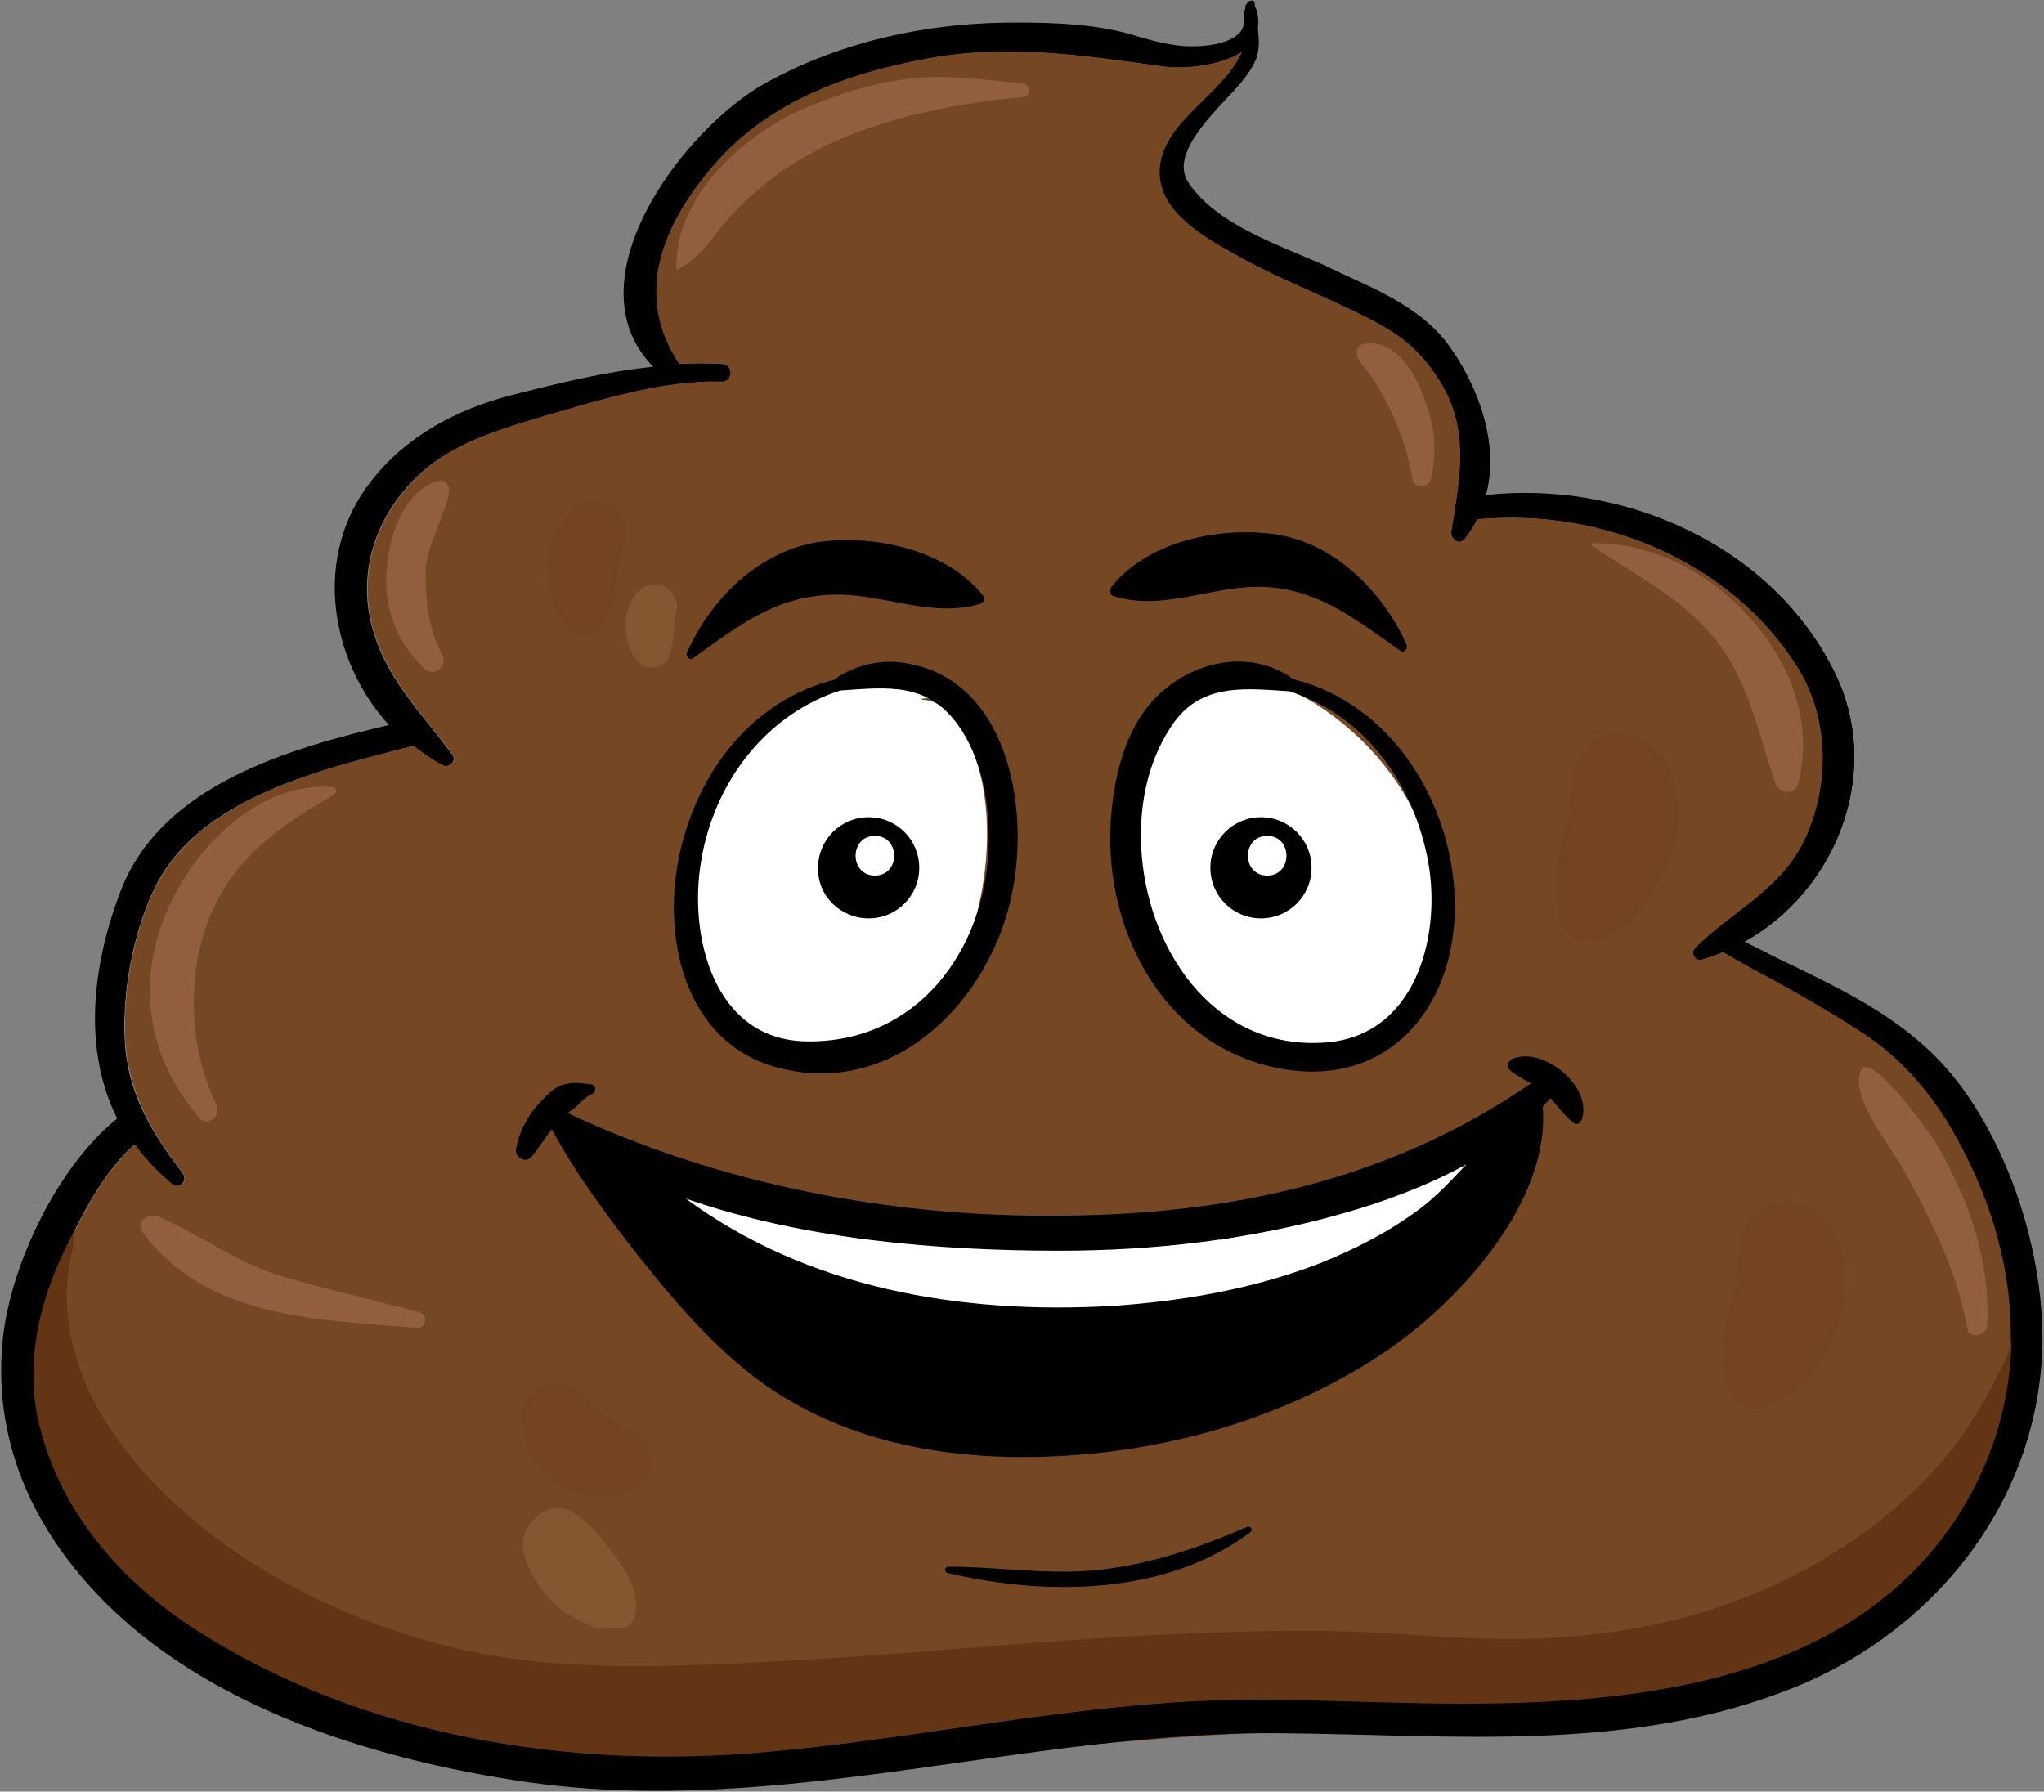 <?xml version="1.0" ?><svg enable-background="new 0 0 262.6 230.2" version="1.1" viewBox="0 0 262.6 230.2" xml:space="preserve" xmlns="http://www.w3.org/2000/svg" xmlns:xlink="http://www.w3.org/1999/xlink"><rect x="0" y="0" width="262.6" height="230.2" fill="#808080" stroke="none"/><g id="Layer_6"><g id="XMLID_39_"><g><path d="M262.4,171.6c0.1,20.4-13.5,37.6-31.5,44.9c-21.1,8.6-43.9,6.2-66.1,6c-32.4-0.3-64.4,10.9-96.9,6.3     c-20.2-2.8-43.7-10.1-57.5-26.5c-7.3-8.7-11.2-19.2-9.9-30.8c1.1-9.5,7.1-21.9,14.7-27.9c-4.4-8.8-3.4-19.4,0.4-29.3     c5.3-13.6,21.8-18.2,34.6-21.2c-7.7-8.4-10-21.8-2.5-31.3c4.5-5.8,11-9.2,17.9-11c6.3-1.6,12.3-3.1,18.6-3.7l0.5,2.6     c-5,0.9-10,2.4-14.8,3.8c-6,1.7-12.3,3.6-16.9,8.2c-4.8,4.9-7.1,11.6-5.4,18.5C49.3,87,54,91.5,58.1,97c0.6,0.8-0.5,1.7-1.2,1.3     c-1.3-0.7-2.6-1.5-3.8-2.5c-11.5,3-28,6.6-33.5,18.8c-2.6,5.6-3.9,12.8-3.6,19c0.3,6.7,3.4,11.9,7.4,17.1c0.8,1-0.4,2.1-1.3,1.4     c-1.9-1.6-3.5-3.3-4.8-5.1c-3.8,3.3-6.5,8.5-8.7,13c-3.6,7.2-5.5,15.3-3.5,23.3c2.8,11.2,10.5,19.9,19.9,26     c21.7,14,48.5,18,73.7,15.8c16.8-1.5,33.3-4.9,50-6.2c13.1-1,26.1,0,39.2,0c22.3,0,49.4-2.7,63.1-23.4     c9.1-13.8,9.3-30.1,2.4-45.1c-3.5-7.6-7.9-13.7-15-18.2c-3.9-2.5-8-4.7-12-7l1.3-2.3c8.7,4.2,17.4,8.1,23.7,16.1     C258.2,147.7,262.3,160.5,262.4,171.6z"/><path d="M253.5,150.4c6.9,15,6.7,31.3-2.4,45.1c-13.8,20.8-40.8,23.4-63.1,23.4c-13.1,0-26.1-1.1-39.2,0     c-16.8,1.3-33.3,4.7-50,6.2c-25.2,2.3-52-1.8-73.7-15.8c-9.4-6.1-17.1-14.8-19.9-26c-2-8-0.1-16.1,3.5-23.3     c2.2-4.5,4.9-9.7,8.7-13c1.3,1.8,2.9,3.5,4.8,5.1c0.9,0.8,2.1-0.4,1.3-1.4c-4-5.2-7-10.4-7.4-17.1c-0.3-6.2,1-13.3,3.6-19     c5.6-12.2,22-15.9,33.5-18.8c1.2,0.9,2.4,1.8,3.8,2.5c0.7,0.4,1.8-0.5,1.2-1.3c-4-5.5-8.7-9.9-10.4-16.8     c-1.7-6.9,0.6-13.6,5.4-18.5C57.6,57,64,55.2,70,53.4c4.8-1.4,9.8-2.9,14.8-3.8c2.7-0.5,5.4-0.7,8-0.6c1.4,0,1.4-2.2,0-2.2     c-1.9-0.1-3.7,0-5.5,0c-6-8.9-2.2-18,4.5-25.7c7-8.1,17.1-11.7,27.3-13.6c10.5-1.9,20-0.4,30.3,1c2.6,0.4,7.4,0,10.2-1.9     c-0.1,0.2-0.2,0.4-0.3,0.7c-1.6,3.2-4.8,5.5-7.6,8.7c-1.6,1.9-2.8,4-2.7,6.5c0.2,4.6,5.6,7.9,9,9.8c6,3.5,12.5,5.8,18.6,9     c3.2,1.7,5.4,3.5,7.6,6.5c4.8,6.6,3.5,13,2.3,20.5c-0.1,0.9,0.9,1.8,1.6,1c0.7-0.8,1.2-1.7,1.7-2.6c0,0,0.1,0,0.1,0     c0.4,0,0.7-0.1,1.1-0.1c15.3-1.1,31.6,5.7,40,19.2c4.2,6.8,4.1,15.8,0.5,22.9c-3.1,5.9-9.2,8.7-13.7,13.2c-0.6,0.6,0,1.6,0.8,1.4     c1-0.3,1.9-0.6,2.8-1c0,0,0.1,0.1,0.1,0.1c1.7,0.9,3.3,1.8,5,2.8c4.1,2.2,8.1,4.5,12,7C245.6,136.6,250,142.8,253.5,150.4z" fill="#754823"/><path d="M235.8,86.6c6.2,12.9-0.1,28-11.7,34.4c1.2,0.6,2.5,1.2,3.7,1.9l-1.3,2.3c-1.7-0.9-3.3-1.8-5-2.8c-0.1,0-0.1-0.1-0.1-0.1     c-0.9,0.4-1.8,0.7-2.8,1c-0.8,0.2-1.4-0.8-0.8-1.4c4.5-4.5,10.6-7.3,13.7-13.2c3.6-7,3.8-16-0.5-22.9     c-8.4-13.5-24.7-20.3-40-19.2l-0.1-2.9C208.4,61.8,227.7,69.9,235.8,86.6z"/><path d="M186.2,44.5c3.9,5.4,6.4,12.7,4.7,19.1l0.1,2.9c-0.4,0-0.7,0.1-1.1,0.1c0,0-0.1,0-0.1,0c-0.5,0.9-1,1.8-1.7,2.6     c-0.7,0.9-1.8-0.1-1.6-1c1.2-7.5,2.5-13.9-2.3-20.5c-2.2-3-4.4-4.8-7.6-6.5c-6.1-3.2-12.6-5.5-18.6-9c-3.4-2-8.8-5.2-9-9.8     c-0.1-2.5,1.1-4.6,2.7-6.5c2.8-3.2,6-5.5,7.6-8.7l2,0.5c-0.3,0.8-0.9,1.7-1.7,2.7c-2.3,2.9-9.7,9-6.9,13.1     c3.7,5.5,12,8.1,17.7,10.7C175.9,36.9,182.4,39.2,186.2,44.5z"/><path d="M161.4,1.2c0.3,0.9,0.3,1.8,0.2,2.5c0.2,1.6,0.2,2.8-0.3,4.1l-2-0.5c0.1-0.2,0.2-0.4,0.3-0.7c-2.8,1.9-7.6,2.2-10.2,1.9     c-10.3-1.4-19.8-3-30.3-1C108.8,9.4,98.7,13,91.7,21.1c-6.6,7.7-10.4,16.8-4.5,25.7c1.8-0.1,3.6-0.1,5.5,0c1.4,0.1,1.4,2.3,0,2.2     c-2.6-0.1-5.3,0.2-8,0.6L84.3,47c-11.1-10.8,3.4-30.4,14-36.3c9.9-5.5,21.4-7.9,32.6-7.8c4.6,0,9.5,0.2,14,1.4     c2,0.6,4,1.2,6.1,1.5c2.6,0.4,9.8,0.3,9-4.3c0-0.3,0-0.5,0.2-0.7c0,0,0,0,0-0.1c-0.1-0.6,0.9-0.9,1-0.3c0,0,0,0.1,0,0.1     C161.2,0.9,161.3,1,161.4,1.2z"/></g><g/></g></g><g id="Layer_12"><path d="M83.8,75.1c1.6-0.1,2.7,0.7,3.1,2.3c0.2,0.7-0.1,1.5-0.2,2.2c-0.1,0.7-0.1,1.5-0.2,2.3   c-0.1,0.5-0.1,1.1-0.3,1.6c0.1-0.5,0.1-0.3-0.1,0.4c0.1-0.4,0-0.3-0.1,0.4c-0.5,1.2-1.8,1.8-3.1,1.3c-0.4-0.2-0.7-0.4-1-0.7   c0.4,0.3,0.3,0.2-0.3-0.3c-0.4-0.6-0.4-0.8-0.2-0.4c-0.2-0.3-0.4-0.6-0.5-0.9c-0.4-1-0.5-2.1-0.5-3.2   C80.4,78.1,81.6,75.3,83.8,75.1z" fill="#90663B" opacity="0.52"/><path d="M81.7,205.8c-0.1-2-1.3-3.9-2.4-5.5c-0.4-0.6-0.9-1.2-1.4-1.8c-0.1-0.1-0.2-0.3-0.3-0.4   c0.4,0.6,0.2,0.3-0.6-0.8c-0.9-1.1-2-2-3.1-2.8c-3.3-2.4-7.6,1.6-6.6,5.1c0.7,2.5,2.3,5,4.2,6.7c1.1,1,2.7,1.8,3.6,2.2   c0.7,0.3,1.2,0.6,1.9,0.7c0.8,0.2,1.6-0.1,2.4,0C81.2,209.4,82,207.3,81.7,205.8z" fill="#90663B" opacity="0.52"/></g><g id="Layer_11"><path d="M230.6,154.5c-2.4-0.5-4.6,0.3-5.9,2.4c-1.9,2.9-1.1,6.7-2.1,9.9c-1.2,4.1-1.8,7.6-0.6,11.7   c0.7,2.3,3.3,3.3,5.4,2.2c2.3-1.2,3.9-2.1,5.5-4.4c1.5-2.2,2.8-4.4,3.5-7C238.1,164.1,237.1,155.8,230.6,154.5z" fill="#74431F"/><path d="M209.1,94.4c-2.4-0.5-4.6,0.3-5.9,2.4c-1.9,2.9-1.1,6.7-2.1,9.9c-1.2,4.1-1.8,7.6-0.6,11.7   c0.7,2.3,3.3,3.3,5.4,2.2c2.3-1.2,3.9-2.1,5.5-4.4c1.5-2.2,2.8-4.4,3.5-7C216.6,104,215.6,95.7,209.1,94.4z" fill="#74431F"/><path d="M77.4,64.5c1.5,0.3,2.6,1.3,3,2.8c0.4,2.2-0.9,4.2-1.1,6.4c-0.2,2.8-0.7,4.9-2.4,7.1c-1,1.2-2.7,1.2-3.7,0   c-1.1-1.3-1.9-2.2-2.3-3.9c-0.4-1.7-0.6-3.3-0.5-5C70.7,68.5,73.3,63.7,77.4,64.5z" fill="#74431F"/><path d="M82.6,185.1c-0.5-0.7-1.2-1.2-1.9-1.7c-0.2-0.1-1.8-0.9-1.4-0.5c-0.8-0.7-1.6-1.1-2.5-1.7   c0.6,0.4-0.6-0.6-0.7-0.8c-1.2-1.5-2.7-2.7-4.8-2.6c-2.8,0.1-4.9,2.7-4.2,5.5c0.1,0.2,0.3,1,0.4,1.3c0,0.2,0.1,0.5,0.1,0.8   c0.1,0.6,0.3,1.2,0.6,1.7c0.9,1.7,2.4,3.1,4.1,4c2.8,1.6,8.5,2.1,10.9-1.4C84.3,188,83.7,186.5,82.6,185.1z" fill="#74431F"/></g><g id="Layer_10"><path d="M260.1,169.8c-0.2-2.9-0.1-6.3-0.7-9.2c0.3,4.6-0.3,9.3-1.6,13.8c-2.2,4.6-4.6,9-8.1,13.1   c-6.7,7.9-15.6,13.8-25.1,17.6c-10.1,4-20.9,5.6-31.7,5.5c-6.7-0.1-13.5-0.8-20.2-1c-8.3-0.2-16.5,0.1-24.8,0.5   c-15.8,0.8-31.5,2.5-47.2,3.3c-13.1,0.7-27.2,1.5-40.2-1.2c-17.7-3.7-37.3-14.1-47.1-29.8c-4-6.5-6-14.4-4.1-21.7   c0.2-2.4,0.7-4.7,1.6-6.9c-0.4-0.7-1-1.1-1.7-1.3c-6.4,9.3-10.5,23.9-6,35c3,6.1,7.6,11.6,12.5,16.1c14.9,13.7,34.8,22,54.9,23.6   c31.6,2.6,63.1-3.7,94.6-4.7c13.3-0.4,26.6,1.4,39.8-0.1c6.3-0.8,12.5-2.2,18.4-4.3c0.7-0.8,1.6-1.5,2.8-2   c12.7-4.7,25.4-12.5,31.1-25.2C260,184.2,260.7,176.8,260.1,169.8z" fill="#633515"/><path d="M42.6,101.1c-9.5-0.6-17.6,7.8-21.1,15.8c-4.1,9.5-2.5,19.1,4.1,26.7c1.1,1.3,2.9-0.3,2.2-1.7   c-3.4-7-3.8-15.7-1.3-22.9c2.9-8.3,9.1-12.7,16.4-16.9C43.4,101.8,43.2,101.1,42.6,101.1z" fill="#915F3E"/><path d="M53.9,168.6c-5.8-1.5-11.6-2.9-17.3-4.5c-6-1.7-10.7-5.4-16.3-7.8c-1.2-0.5-3,0.7-2,2   c8.2,11.2,22.9,11.3,35.3,12.3C54.8,170.7,55,168.9,53.9,168.6z" fill="#915F3E"/><path d="M57.7,63.2c0.1-0.8-0.5-1.6-1.4-1.4c-4.1,1.1-6,6.3-6.5,10.1c-0.7,5.6,0.7,10.1,4.7,14   c1.2,1.2,3.2-0.3,2.3-1.8c-1.8-3.2-2.2-7.5-2.1-11.1C55,69.5,57.1,66.6,57.7,63.2z" fill="#915F3E"/><path d="M204.6,69.8c-0.1,0-0.2,0.2-0.1,0.3c5.6,3.8,11.2,6.5,15.6,11.7c4.5,5.4,5.8,12.4,8,18.9   c0.5,1.3,2.5,1.5,2.9,0C235,85.6,219.6,69.5,204.6,69.8z" fill="#915F3E"/><path d="M182.6,50.2c-1.2-2.9-3.7-6.7-7.4-6c-1,0.2-1.1,1.4-0.6,2.1c3.6,4.4,5.9,9.7,6.9,15.3c0.2,1.2,2,1.1,2.3,0   C184.8,57.5,184.2,54,182.6,50.2z" fill="#915F3E"/><path d="M248.8,147c-0.4-0.8-8.5-12.2-9.7-9.5c-1.5,3.3,3.5,9.4,5.1,12.2c3.6,6.4,7.3,13.6,8.5,20.9   c0.2,1.5,2.5,1.1,2.6-0.3C255.7,161.8,253,154.3,248.8,147z" fill="#915F3E"/><path d="M131.3,10.7c-4.9-0.4-9.5-1.2-14.4-0.6c-5,0.6-9.6,2.1-14.2,4.1c-7.6,3.5-16.1,11.3-15.8,20.4   c0,0,0,0,0.1,0c3.3-1.5,4.8-4.7,7.2-7.2c3.3-3.5,7-6.2,11.3-8.4c7.6-3.8,17.4-5.8,25.8-6.5C132.5,12.4,132.5,10.8,131.3,10.7z" fill="#915F3E"/></g><g id="Layer_6_copy"><path d="M251.5,139c-7.1-9.2-17.5-12.9-27.4-18c11.6-6.4,17.9-21.5,11.7-34.4c-8.1-16.7-27.4-24.9-44.9-23   c1.7-6.5-0.9-13.7-4.7-19.1c-3.8-5.3-10.3-7.7-15.9-10.2c-5.7-2.6-13.9-5.2-17.7-10.7c-2.8-4.1,4.6-10.2,6.9-13.1   c2.2-2.8,2.4-4.3,2-6.8c0.1-0.7,0.1-1.5-0.2-2.5c-0.1-0.2-0.2-0.3-0.3-0.4c0,0,0-0.1,0-0.1c-0.1-0.7-1.1-0.4-1,0.3c0,0,0,0,0,0.1   c-0.1,0.2-0.2,0.4-0.2,0.7c0.8,4.6-6.5,4.7-9,4.3c-2.1-0.3-4.1-1-6.1-1.5c-4.5-1.2-9.3-1.4-14-1.4c-11.2-0.1-22.7,2.4-32.6,7.8   c-10.6,5.8-25.1,25.4-14,36.3c-6.3,0.6-12.3,2.1-18.6,3.7c-6.9,1.8-13.3,5.2-17.9,11c-7.5,9.5-5.2,23,2.5,31.3   c-12.8,2.9-29.3,7.5-34.6,21.2c-3.8,9.9-4.8,20.6-0.4,29.3c-7.6,6-13.6,18.4-14.7,27.9c-1.3,11.6,2.6,22.1,10,30.8   c13.8,16.4,37.3,23.6,57.5,26.5c32.5,4.6,64.4-6.7,96.9-6.3c22.2,0.2,44.9,2.6,66-6c18.1-7.4,31.7-24.5,31.5-44.9   C262.3,160.5,258.2,147.7,251.5,139z M187.9,218.9c-13.1,0-26.1-1.1-39.2,0c-16.8,1.3-33.3,4.7-50,6.2c-25.2,2.3-52-1.8-73.7-15.8   c-9.4-6.1-17.1-14.8-19.9-26c-2-8-0.1-16.1,3.5-23.3c2.2-4.5,4.9-9.7,8.7-13c1.3,1.8,2.9,3.5,4.8,5.1c0.9,0.8,2.1-0.4,1.3-1.4   c-4-5.2-7.1-10.4-7.4-17.1c-0.3-6.2,1-13.3,3.6-19c5.6-12.3,22-15.8,33.5-18.8c1.2,0.9,2.4,1.8,3.8,2.5c0.7,0.4,1.8-0.5,1.2-1.3   c-4-5.5-8.7-9.9-10.4-16.8c-1.7-6.9,0.6-13.6,5.4-18.5C57.6,57,64,55.2,70,53.4c7.3-2.1,15.2-4.6,22.8-4.4c1.4,0,1.4-2.2,0-2.2   c-1.9-0.1-3.7-0.1-5.5,0c-6-8.9-2.2-18,4.5-25.7c7-8.1,17.1-11.7,27.3-13.6c10.5-1.9,20-0.4,30.3,1c2.6,0.4,7.4,0,10.2-1.9   c-1.5,3.6-4.9,6-7.9,9.4c-1.6,1.9-2.8,4-2.7,6.5c0.2,4.7,5.6,7.9,9,9.8c6,3.5,12.5,5.8,18.6,9c3.2,1.7,5.5,3.5,7.6,6.5   c4.8,6.6,3.5,13,2.3,20.5c-0.1,0.9,0.9,1.8,1.6,1c0.7-0.8,1.2-1.7,1.7-2.6c0,0,0.1,0,0.1,0c15.6-1.5,32.5,5.3,41.1,19.1   c4.2,6.8,4.1,15.8,0.5,22.8c-3.1,5.9-9.2,8.7-13.7,13.2c-0.6,0.6,0,1.6,0.8,1.4c1-0.3,1.9-0.6,2.8-1c0,0,0.1,0.1,0.2,0.1   c5.7,3.2,11.5,6.2,17,9.7c7.1,4.5,11.5,10.6,15,18.2c6.9,15,6.7,31.3-2.4,45.1C237.3,216.2,210.3,218.9,187.9,218.9z"/></g><g id="Layer_8"/><g id="smily_color"><path d="M168.8,90.3c-7.4-4.6-16.3-4-19.6,3.1c-9.7,15.5-1.5,41,18.3,42.6c10.7,0.9,16.1-8.2,16.9-17.8   C185.4,106.7,178.1,96.1,168.8,90.3z" fill="#FFFFFF"/><path d="M125.9,99.3c-0.9-3.4-3.2-9.2-7.4-9.4c-0.1,0-0.1-0.1-0.2-0.1c0.2,0,0.5-0.1,0.7-0.1c0.5-0.1,0.5-0.9,0-1   c-9.6-1.7-18.6,0.7-24.9,8.4c-4.8,5.8-7.6,14.8-5.7,22.3c0.1,0.4,0.4,0.5,0.7,0.4c0.3,4.2,1.3,7.6,4.3,11c3.4,3.9,8.2,6,13.2,5.3   c9.3-1.1,16.9-10.4,19-19.1C127,111.3,127.3,104.9,125.9,99.3z" fill="#FFFFFF"/><path d="M186.1,148.4c-9.4,5-18.8,9-29.3,10.9c-0.4-0.3-0.8-0.4-1.3-0.5c-4.1-0.5-8.5,0.4-12.7,0.7   c-4,0.3-8,0.6-11.9,0.8c-4.7-1.4-9.3-2.8-14.2-3c-1.3-0.1-2.3,0.6-3,1.6c-1,0-2.1,0.1-3,0.3c-3.7-0.8-7.4-1.6-11-2.8   c-3.9-1.3-7.2-3.9-11.2-4.7c-2.8-0.5-5,3.7-2.1,5.2c3.5,1.8,6.1,4.8,9.8,6.2c4.2,1.6,8.4,2.7,12.7,3.7c9.8,2.3,19.4,3.6,29.5,3.6   c1.3,0,2.3-0.6,2.9-1.6c4.5-0.2,8.9-0.8,13-1.3c7-0.9,13.7-2.5,20.3-5.2c5.4-2.2,12.6-3.9,16-9.2   C192.8,150.1,188.9,146.9,186.1,148.4z" fill="#FFFFFF"/></g><g id="smily_top"><path d="M100,137.2c15,3.9,27.2-8.7,30-22.3c2.4-11.3-0.6-28.2-14.4-29.8c-2.8-0.3-5.6,0.4-8,1.9c-0.1,0.1-0.2,0.2-0.3,0.3   c-10.1,2.5-17.2,11-19.8,21.6C84.8,119.9,87.7,134,100,137.2z M90.1,110.5c1.7-10.2,8.5-18.8,17.9-21.8c0.1,0,0.1,0,0.2,0   c5.8-0.4,10.8-1,14.7,4.2c3.4,4.6,4.3,10.6,4.1,16.1c-0.5,13.3-9.3,25-23.3,24.8C91.6,133.7,88.4,120.1,90.1,110.5z"/><path d="M165.1,137.4c13.2,2.1,21.5-7.7,21.8-20.2c0.3-12.6-7.1-25.8-19.5-29.6c-0.5-0.1-1-0.3-1.4-0.4c-0.1-0.1-0.1-0.1-0.2-0.2   c-5.1-3.4-11.7-2.2-16.2,1.6c-4.9,4-6.5,11-6.9,16.9C141.8,120.1,150,135,165.1,137.4z M150.3,93.6c3.6-5.8,9.2-5.2,15.1-4.8   c0.1,0,0.1,0,0.2,0c9.2,2.9,15.6,11.1,17.7,21c2.1,9.6-1,22.9-12.5,24.1c-14.2,1.4-23-11.1-24.1-23.8   C146.2,104.3,147.2,98.4,150.3,93.6z"/><path d="M111.6,118c3.6,0,6.5-2.9,6.5-6.5c0-3.6-2.9-6.5-6.5-6.5c-3.6,0-6.5,2.9-6.5,6.5C105,115.1,108,118,111.6,118z    M112.4,107.4c3.3,0,3.3,5.1,0,5.1C109.1,112.5,109.1,107.4,112.4,107.4z"/><path d="M162,118c3.6,0,6.5-2.9,6.5-6.5c0-3.6-2.9-6.5-6.5-6.5c-3.6,0-6.5,2.9-6.5,6.5C155.5,115.1,158.4,118,162,118z    M162.8,107.4c3.3,0,3.3,5.1,0,5.1C159.5,112.5,159.5,107.4,162.8,107.4z"/><path d="M161.3,75.4c7.6-0.1,12.6,4,18.6,8.2c0.5,0.4,1-0.3,0.8-0.8c-3.1-6.9-9.4-13.2-17.2-14.2c-7.1-0.9-16.1,1-20.7,6.8   c-0.3,0.4-0.2,1.1,0.3,1.2C149.2,78.5,155.1,75.5,161.3,75.4z"/><path d="M89,84.6c6-4.3,10.9-8.2,18.6-8.2c6.2,0,12.1,3,18.3,1.2c0.6-0.2,0.7-0.8,0.3-1.2c-4.6-5.7-13.7-7.7-20.7-6.8   c-7.8,1-14.2,7.3-17.2,14.2C88,84.2,88.5,84.9,89,84.6z"/><path d="M68.4,148.5c0.9-1.1,1.6-2.3,2.5-3.4c3.1,5.8,7.3,11.4,11.3,16.5c4.2,5.3,8.6,10.4,13.9,14.7c11.3,9,25.6,11.5,39.7,10.8   c14.7-0.7,29.4-5,41.7-13.1c9.5-6.3,21.7-19.3,20.7-31.8c0.3-0.4,0.7-0.7,1-1.1c1,1.1,1.8,2.3,3,3.2c0.4,0.3,0.8,0,1-0.4   c1.5-4.3-5-9.6-9-7.8c-0.5,0.2-0.6,1.1-0.2,1.4c0.8,0.7,1.8,1.2,2.7,1.7c-18.2,12.5-38.7,16.9-60.7,17c-21.5,0.2-43.5-4-63.1-13.2   c0.3-0.2,0.7-0.5,1-0.7c0.6-0.5,1.3-1.4,2.1-1.7c0.7-0.3,0.6-1.3-0.2-1.3c-1.2-0.1-2-0.3-3.2,0c-1.2,0.2-2.2,1.3-3,2.1   c-1.6,1.6-2.9,3.9-3.3,6.2c0,0,0,0,0,0C66.1,148.6,67.5,149.7,68.4,148.5z M136.1,160.7c12.1,0,24.4-1.4,36.1-4.7   c5.4-1.5,11.1-3.6,16.2-6.4c-1.9,2-3.8,4.1-6.1,5.8c-3.9,2.9-8.2,5.1-12.7,6.9c-8.5,3.3-17.7,4.9-26.8,5.5   c-19.5,1.1-39.1-2.3-54.7-13.8C103.3,159.3,120.8,160.7,136.1,160.7z"/><g><path d="M121.7,202.1c12.7,3,28.1,2.9,38.9-5.2c0.4-0.3,0.1-0.9-0.4-0.7c-6.5,2.8-13,5-20,5.6c-6.1,0.5-12.2-0.5-18.4-0.5    C121.4,201.3,121.3,202,121.7,202.1L121.7,202.1z"/></g></g></svg>